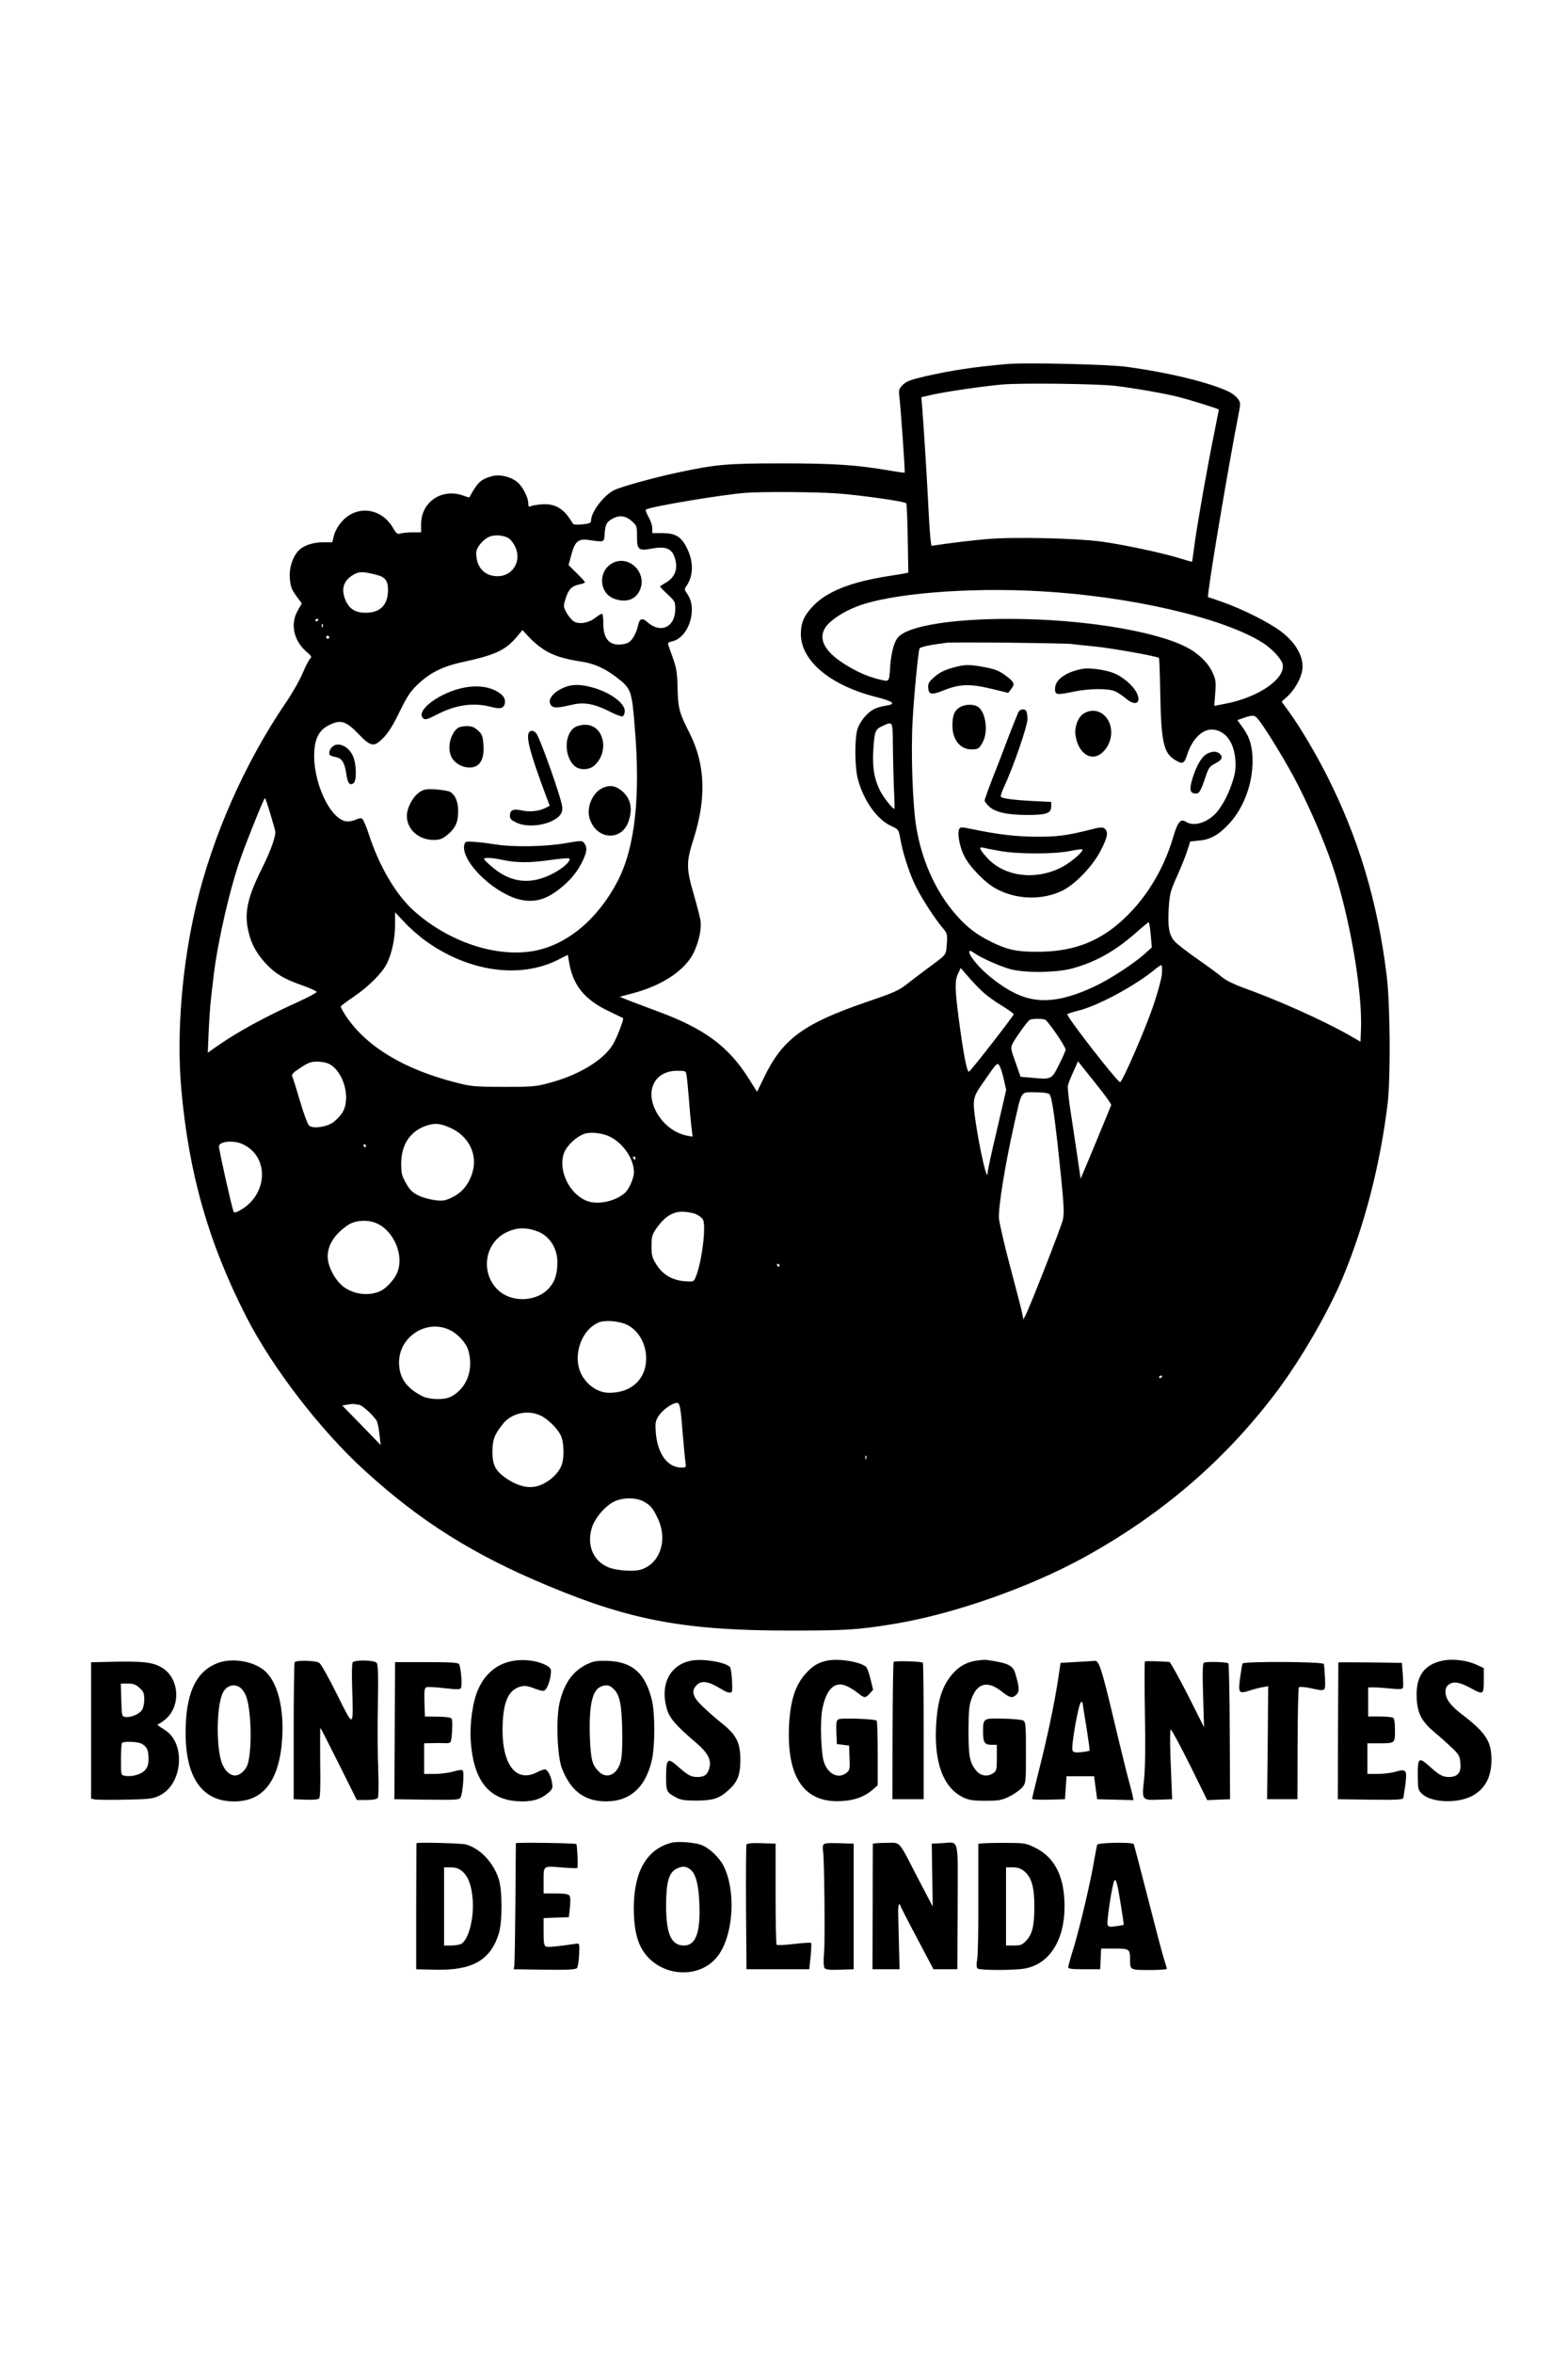 <?xml version="1.0" standalone="no"?>
<!DOCTYPE svg PUBLIC "-//W3C//DTD SVG 20010904//EN"
 "http://www.w3.org/TR/2001/REC-SVG-20010904/DTD/svg10.dtd">
<svg version="1.0" xmlns="http://www.w3.org/2000/svg"
 width="1024pt" height="1536pt" viewBox="0 0 1024 1536"
 preserveAspectRatio="xMidYMid meet">

<g transform="translate(0,1536) scale(0.1,-0.1)"
fill="#000000" stroke="none">
<path d="M6580 12984 c-227 -20 -362 -41 -540 -81 -93 -22 -120 -32 -144 -55
-26 -27 -28 -33 -22 -82 9 -80 38 -488 34 -491 -2 -2 -37 3 -78 10 -232 40
-373 50 -720 50 -369 0 -432 -6 -690 -61 -154 -33 -367 -92 -410 -114 -69 -35
-150 -143 -150 -198 0 -16 -10 -20 -57 -25 -32 -3 -59 -2 -61 3 -2 5 -16 27
-32 49 -42 58 -98 84 -169 79 -31 -2 -64 -8 -73 -12 -15 -7 -18 -3 -18 18 0
40 -39 114 -74 141 -47 36 -118 51 -168 35 -70 -20 -90 -40 -143 -137 0 -1
-19 4 -40 12 -140 50 -275 -42 -275 -187 l0 -53 -52 0 c-29 0 -65 -3 -80 -7
-23 -7 -29 -3 -52 37 -77 131 -237 150 -334 40 -24 -27 -44 -63 -51 -90 l-11
-45 -63 0 c-66 0 -129 -23 -159 -56 -39 -44 -61 -114 -55 -180 4 -53 11 -71
41 -113 l37 -50 -25 -44 c-52 -87 -29 -198 54 -270 34 -29 38 -36 26 -46 -8
-7 -30 -49 -49 -94 -19 -46 -68 -132 -109 -192 -268 -393 -479 -870 -587
-1325 -93 -392 -129 -839 -97 -1200 49 -550 177 -1001 423 -1483 171 -335 485
-743 775 -1007 364 -332 712 -551 1202 -754 541 -226 899 -291 1586 -290 361
0 438 5 678 45 383 64 876 237 1232 433 510 281 920 634 1258 1082 161 215
341 526 435 754 142 343 241 732 289 1125 20 167 17 653 -6 835 -59 484 -185
903 -393 1312 -74 146 -173 312 -244 410 l-49 68 38 34 c44 40 87 114 96 168
15 84 -39 182 -141 258 -81 60 -251 145 -382 191 l-93 32 6 51 c24 183 132
821 192 1129 17 86 17 88 -3 115 -11 15 -37 35 -58 45 -125 60 -392 125 -665
162 -120 17 -660 29 -780 19z m705 -143 c131 -16 318 -49 410 -72 86 -22 265
-78 265 -83 0 -2 -14 -70 -30 -152 -43 -209 -106 -566 -127 -714 -9 -69 -17
-126 -18 -127 0 -1 -34 8 -75 21 -110 35 -377 92 -520 111 -167 22 -566 31
-745 16 -112 -10 -244 -26 -360 -44 -6 -1 -14 93 -21 233 -11 216 -24 432 -40
651 l-7 86 73 17 c92 20 324 54 455 66 126 11 621 5 740 -9z m-1817 -702 c152
-11 438 -52 450 -64 4 -4 8 -107 10 -230 l4 -223 -29 -6 c-15 -3 -59 -10 -97
-16 -251 -39 -407 -101 -499 -199 -57 -61 -77 -108 -77 -180 1 -175 191 -334
488 -410 113 -28 137 -46 75 -56 -74 -13 -102 -26 -142 -70 -23 -25 -45 -62
-52 -87 -19 -67 -17 -252 4 -326 38 -140 125 -262 217 -304 48 -22 49 -23 60
-86 14 -81 52 -203 91 -288 33 -74 123 -216 179 -284 38 -45 38 -46 33 -113
-6 -76 5 -62 -133 -164 -36 -27 -93 -70 -127 -97 -53 -42 -88 -57 -264 -117
-410 -140 -549 -242 -668 -490 l-47 -96 -54 86 c-135 213 -289 326 -600 441
-60 22 -139 52 -176 66 l-67 27 89 24 c195 52 345 154 398 272 33 74 49 154
40 206 -4 22 -22 92 -40 155 -53 180 -54 220 -5 372 85 266 77 487 -24 689
-69 136 -77 164 -80 294 -2 100 -7 133 -29 195 -15 41 -29 82 -32 91 -4 12 3
18 24 22 109 22 170 211 101 309 -18 25 -20 34 -10 47 51 70 53 165 4 259 -36
70 -74 92 -160 92 l-63 0 0 32 c0 17 -11 50 -25 74 -14 24 -21 45 -16 48 29
19 502 98 651 109 109 8 464 6 598 -4z m-1343 -180 c34 -30 35 -34 35 -99 0
-90 9 -97 98 -81 101 19 141 -4 156 -91 9 -52 -13 -100 -60 -128 -22 -13 -41
-25 -43 -27 -3 -2 19 -25 47 -51 49 -45 52 -51 52 -96 0 -122 -97 -166 -187
-83 -30 26 -49 17 -57 -30 -4 -21 -18 -54 -31 -75 -19 -28 -33 -38 -65 -43
-86 -15 -130 31 -130 133 0 32 -3 61 -6 65 -4 3 -23 -8 -44 -24 -43 -35 -103
-46 -140 -27 -14 8 -36 33 -49 56 -23 43 -23 44 -6 98 18 58 40 80 93 90 18 4
32 9 32 13 0 4 -24 30 -54 60 l-53 52 18 67 c23 88 46 107 114 97 100 -14 100
-15 103 30 4 68 11 85 45 105 47 29 90 26 132 -11z m-804 -112 c11 -6 29 -29
40 -49 54 -104 -19 -213 -133 -198 -74 9 -118 65 -118 152 0 32 43 86 85 104
33 15 93 11 126 -9z m-864 -239 c60 -15 77 -38 77 -103 -2 -95 -51 -145 -146
-145 -63 0 -102 22 -127 72 -37 78 -21 137 48 177 37 21 61 21 148 -1z m4345
-108 c587 -34 1185 -173 1443 -335 59 -37 122 -104 131 -139 23 -94 -156 -219
-375 -260 l-71 -14 6 82 c6 71 4 88 -16 133 -27 64 -96 131 -177 171 -210 106
-688 182 -1154 182 -375 0 -657 -46 -723 -119 -26 -28 -45 -98 -52 -184 -8
-114 -3 -108 -72 -92 -79 19 -159 55 -242 110 -119 79 -157 159 -109 230 31
46 114 101 205 136 217 85 731 127 1206 99z m-4722 -184 c0 -3 -4 -8 -10 -11
-5 -3 -10 -1 -10 4 0 6 5 11 10 11 6 0 10 -2 10 -4z m27 -48 c-3 -8 -6 -5 -6
6 -1 11 2 17 5 13 3 -3 4 -12 1 -19z m1444 -148 c60 -39 132 -62 247 -79 81
-12 152 -44 228 -102 95 -73 100 -85 119 -322 39 -458 2 -789 -111 -1008 -128
-247 -328 -415 -544 -456 -248 -46 -561 58 -789 263 -116 104 -226 293 -292
497 -17 54 -38 101 -46 104 -8 3 -25 0 -38 -7 -14 -7 -39 -13 -56 -12 -111 3
-232 265 -216 466 7 86 37 135 101 165 71 35 107 23 187 -60 82 -85 101 -88
163 -25 30 30 64 83 105 169 53 107 71 134 125 185 79 73 160 113 291 141 211
46 277 77 350 164 l37 44 42 -45 c22 -25 66 -62 97 -82z m-1401 80 c0 -5 -4
-10 -10 -10 -5 0 -10 5 -10 10 0 6 5 10 10 10 6 0 10 -4 10 -10z m4850 -44
c19 -3 86 -10 149 -16 106 -10 409 -64 420 -75 2 -3 6 -103 8 -223 6 -325 21
-397 97 -443 49 -30 60 -25 79 35 35 109 108 176 180 162 78 -15 127 -88 135
-201 3 -57 -1 -84 -23 -150 -28 -84 -73 -164 -115 -204 -60 -56 -138 -76 -184
-46 -35 23 -55 0 -83 -95 -64 -222 -189 -423 -351 -563 -153 -133 -319 -191
-542 -190 -130 0 -192 13 -295 64 -107 52 -178 110 -259 210 -115 144 -196
329 -231 533 -25 144 -37 493 -25 701 9 168 36 445 45 471 3 11 72 25 175 38
47 6 776 -2 820 -8z m1224 -501 c57 -75 190 -295 255 -424 84 -166 166 -357
220 -513 112 -325 199 -822 189 -1075 l-3 -83 -75 43 c-177 100 -466 229 -698
312 -52 19 -107 46 -127 63 -19 17 -91 70 -160 118 -69 48 -139 102 -155 120
-36 41 -45 96 -37 223 6 87 11 107 56 206 27 61 57 135 66 166 l18 56 58 6
c74 6 130 38 198 112 93 102 151 257 151 406 0 94 -17 154 -63 218 l-36 50 42
15 c62 21 72 20 101 -19z m-2393 -167 c1 -84 4 -210 7 -281 4 -70 5 -127 3
-127 -14 0 -77 82 -97 125 -36 76 -47 148 -41 255 8 128 12 139 61 161 68 31
66 35 67 -133z m-4067 -436 c16 -53 31 -105 33 -115 7 -29 -26 -125 -83 -239
-102 -203 -122 -304 -88 -433 18 -72 53 -133 108 -193 61 -66 119 -102 231
-141 56 -20 102 -40 103 -46 0 -5 -54 -35 -121 -65 -222 -101 -394 -195 -526
-287 l-64 -45 6 144 c8 152 10 175 33 365 27 224 107 570 178 768 50 139 150
385 156 385 3 0 18 -44 34 -98z m1021 -838 c279 -198 610 -244 858 -120 l65
33 11 -61 c25 -139 101 -232 251 -304 52 -25 97 -47 99 -48 7 -6 -42 -134 -68
-175 -63 -101 -221 -196 -406 -246 -94 -26 -113 -28 -305 -28 -192 1 -212 2
-315 29 -332 85 -571 228 -706 419 -27 38 -46 74 -43 78 3 5 40 33 82 61 98
66 192 160 220 221 33 70 52 162 52 252 l0 80 63 -67 c34 -37 98 -93 142 -124z
m4730 44 l7 -83 -48 -43 c-73 -65 -229 -166 -325 -211 -217 -102 -370 -116
-513 -48 -110 52 -234 154 -290 237 -26 40 -20 55 13 31 47 -34 171 -89 241
-108 95 -25 299 -23 402 5 153 42 277 111 414 231 43 39 82 70 85 71 4 0 10
-37 14 -82z m73 -256 c-3 -32 -27 -121 -53 -197 -50 -152 -204 -506 -220 -509
-16 -2 -345 420 -345 443 0 3 33 14 73 24 126 30 377 166 502 271 17 14 34 25
39 26 5 0 6 -26 4 -58z m-1173 -114 c27 -26 85 -68 128 -93 42 -26 77 -51 77
-56 0 -10 -276 -365 -291 -374 -14 -9 -36 107 -69 354 -24 187 -25 240 -3 286
l17 36 46 -53 c25 -29 67 -74 95 -100z m410 -184 c19 -8 135 -177 134 -196 0
-7 -19 -51 -43 -98 -48 -97 -49 -98 -181 -85 l-70 6 -33 94 c-33 91 -33 94
-17 127 20 37 93 139 109 150 13 9 78 10 101 2z m-4676 -289 c97 -50 145 -229
85 -321 -14 -21 -42 -50 -62 -63 -44 -29 -128 -40 -153 -19 -9 7 -36 78 -59
158 -24 80 -46 153 -51 162 -7 13 3 25 52 57 51 34 70 41 111 41 27 0 62 -7
77 -15z m5108 -269 c-15 -37 -168 -408 -183 -441 l-17 -40 -18 125 c-10 69
-30 200 -44 293 -15 92 -24 178 -21 191 3 13 19 54 36 91 l30 67 110 -138 c61
-75 109 -142 107 -148z m-702 170 l16 -71 -60 -259 c-34 -142 -61 -268 -61
-279 0 -77 -50 136 -80 340 -19 133 -16 151 42 234 100 145 100 144 114 124 7
-9 20 -49 29 -89z m-2071 22 c3 -18 10 -91 16 -163 5 -71 13 -154 17 -183 l6
-52 -34 6 c-97 19 -182 94 -220 193 -47 126 22 231 152 231 58 0 58 0 63 -32z
m2369 -120 c17 -14 38 -162 78 -558 17 -171 19 -225 10 -263 -10 -45 -215
-568 -244 -624 l-14 -26 -7 39 c-4 21 -39 155 -77 298 -38 142 -71 286 -75
320 -6 68 38 345 100 621 50 220 40 205 134 205 47 0 85 -5 95 -12z m-3917
-218 c122 -52 185 -173 150 -291 -22 -77 -67 -133 -131 -164 -46 -23 -61 -26
-112 -20 -32 4 -81 17 -108 30 -41 20 -57 35 -83 80 -28 50 -32 66 -32 128 0
124 58 212 162 248 57 19 89 17 154 -11z m1049 -61 c88 -45 155 -146 155 -232
-1 -41 -33 -113 -62 -137 -65 -54 -174 -76 -244 -50 -117 45 -192 203 -150
315 19 48 78 104 131 123 40 15 121 6 170 -19z m-2400 -48 c179 -83 164 -338
-25 -436 -24 -12 -31 -13 -35 -3 -14 37 -95 401 -95 424 0 34 95 43 155 15z
m805 -11 c0 -5 -2 -10 -4 -10 -3 0 -8 5 -11 10 -3 6 -1 10 4 10 6 0 11 -4 11
-10z m1760 -80 c0 -5 -2 -10 -4 -10 -3 0 -8 5 -11 10 -3 6 -1 10 4 10 6 0 11
-4 11 -10z m393 -365 c20 -8 42 -25 48 -37 22 -42 -8 -279 -47 -373 -13 -32
-15 -33 -68 -29 -81 5 -146 41 -187 106 -30 47 -34 60 -34 123 0 63 3 75 33
118 51 73 104 107 167 107 29 0 69 -7 88 -15z m-2074 -65 c109 -55 170 -211
125 -318 -17 -42 -67 -97 -104 -117 -71 -36 -168 -28 -238 19 -59 39 -112 136
-112 203 0 77 46 148 134 207 50 33 137 36 195 6z m1043 -49 c76 -29 128 -109
128 -198 0 -79 -15 -127 -53 -170 -84 -95 -253 -99 -342 -7 -109 115 -77 303
63 370 68 32 128 34 204 5z m1578 -221 c0 -5 -2 -10 -4 -10 -3 0 -8 5 -11 10
-3 6 -1 10 4 10 6 0 11 -4 11 -10z m-993 -389 c75 -38 123 -125 123 -220 -1
-135 -98 -224 -243 -223 -67 1 -131 41 -172 106 -71 115 -19 297 102 352 40
19 139 11 190 -15z m-1162 -32 c56 -26 110 -86 124 -136 35 -125 -10 -245
-113 -300 -45 -23 -143 -21 -192 5 -102 53 -147 119 -148 217 -1 168 178 285
329 214z m4655 -303 c0 -3 -4 -8 -10 -11 -5 -3 -10 -1 -10 4 0 6 5 11 10 11 6
0 10 -2 10 -4z m-3131 -381 c7 -77 14 -157 17 -177 6 -37 5 -38 -26 -38 -90 0
-155 88 -167 226 -5 64 -3 76 17 109 23 37 80 80 116 87 24 4 28 -15 43 -207z
m-2115 195 c20 0 106 -80 118 -109 6 -14 13 -55 17 -90 l7 -64 -125 129 -126
129 35 6 c19 4 41 5 48 3 8 -2 19 -4 26 -4z m1183 -69 c50 -23 113 -84 136
-133 20 -42 23 -138 6 -189 -23 -67 -108 -135 -183 -145 -55 -8 -125 15 -188
61 -65 48 -82 84 -82 170 0 77 13 111 70 182 56 68 158 91 241 54z m2130 -283
c-3 -8 -6 -5 -6 6 -1 11 2 17 5 13 3 -3 4 -12 1 -19z m-1459 -277 c49 -25 66
-45 99 -116 66 -142 11 -298 -118 -333 -38 -10 -123 -6 -179 8 -115 30 -172
140 -136 263 19 66 89 148 149 176 56 26 137 26 185 2z"/>
<path d="M3993 11680 c-87 -53 -80 -187 12 -226 74 -30 140 -13 170 46 61 118
-71 248 -182 180z"/>
<path d="M3709 10881 c-94 -29 -147 -95 -104 -131 16 -13 43 -11 138 11 73 17
143 3 239 -46 39 -20 76 -34 84 -31 8 3 14 19 14 35 0 53 -101 125 -217 155
-65 17 -112 19 -154 7z"/>
<path d="M3040 10873 c-161 -27 -334 -154 -275 -203 12 -10 27 -6 83 23 126
66 242 83 357 53 60 -16 83 -11 91 19 9 36 -13 65 -69 91 -50 23 -115 29 -187
17z"/>
<path d="M3768 10619 c-81 -30 -92 -188 -17 -258 33 -31 98 -29 133 4 54 50
71 134 40 198 -28 59 -89 80 -156 56z"/>
<path d="M2989 10607 c-45 -35 -67 -118 -46 -177 22 -62 111 -100 168 -70 36
20 52 68 46 139 -4 57 -9 69 -36 93 -24 22 -41 28 -74 28 -23 0 -49 -6 -58
-13z"/>
<path d="M3454 10578 c-19 -31 9 -138 105 -395 l31 -83 -28 -14 c-42 -22 -103
-28 -156 -16 -56 12 -76 2 -76 -37 0 -19 10 -28 47 -45 59 -26 156 -21 226 12
52 25 72 51 69 91 -4 54 -145 451 -170 482 -17 20 -38 22 -48 5z"/>
<path d="M2167 10482 c-10 -10 -17 -26 -17 -36 0 -17 5 -20 50 -30 33 -7 52
-39 61 -105 9 -63 22 -81 47 -64 22 14 21 121 -2 175 -29 69 -103 100 -139 60z"/>
<path d="M3935 10216 c-63 -28 -105 -122 -86 -193 39 -144 209 -160 256 -25
30 90 12 158 -54 207 -39 28 -71 31 -116 11z"/>
<path d="M2743 10191 c-45 -28 -86 -103 -86 -157 0 -88 77 -157 175 -157 39 0
55 6 86 30 54 44 73 82 74 150 2 64 -18 115 -53 134 -11 6 -53 13 -92 16 -60
4 -77 1 -104 -16z"/>
<path d="M3043 9864 c-7 -3 -13 -19 -13 -35 0 -115 212 -310 373 -343 104 -21
185 9 292 106 41 38 74 80 99 126 39 75 44 107 22 137 -14 19 -16 19 -127 0
-128 -22 -338 -26 -454 -7 -97 15 -178 22 -192 16z m242 -118 c90 -19 180 -19
309 0 65 9 120 14 123 10 15 -15 -39 -64 -111 -101 -141 -72 -270 -58 -389 43
-31 26 -56 50 -56 55 -1 11 56 8 124 -7z"/>
<path d="M6232 11004 c-67 -18 -100 -35 -141 -73 -26 -24 -32 -37 -29 -63 4
-44 23 -46 105 -13 101 40 167 42 302 10 l115 -28 18 23 c26 32 23 45 -19 78
-56 43 -76 52 -159 68 -92 17 -123 17 -192 -2z"/>
<path d="M7070 10994 c-111 -21 -180 -71 -180 -130 0 -41 10 -42 122 -19 98
21 223 22 269 3 19 -9 51 -30 71 -47 61 -53 104 -33 72 35 -24 49 -93 109
-156 132 -57 21 -154 34 -198 26z"/>
<path d="M6268 10743 c-36 -22 -48 -53 -48 -121 0 -91 51 -154 124 -154 45 0
52 5 76 52 36 71 15 201 -38 229 -30 16 -83 13 -114 -6z"/>
<path d="M6651 10712 c-5 -10 -32 -78 -61 -152 -28 -74 -75 -198 -106 -275
-30 -77 -54 -145 -54 -151 0 -5 13 -23 29 -38 39 -38 120 -56 251 -56 124 0
155 11 155 55 l0 30 -120 6 c-130 7 -202 17 -209 28 -3 4 6 32 20 62 61 130
154 399 154 445 0 18 -3 39 -6 48 -8 22 -41 20 -53 -2z"/>
<path d="M7077 10702 c-37 -23 -62 -89 -53 -144 20 -124 110 -176 181 -105 65
65 70 174 10 234 -38 38 -91 44 -138 15z"/>
<path d="M7892 10444 c-40 -16 -74 -71 -103 -161 -24 -77 -19 -103 22 -103 21
0 32 18 63 112 18 54 26 66 60 83 44 23 54 39 37 59 -18 21 -45 25 -79 10z"/>
<path d="M6263 9945 c-11 -30 4 -111 32 -169 34 -72 139 -180 211 -218 135
-72 301 -76 434 -11 82 41 196 159 248 260 45 87 52 123 26 144 -13 11 -30 10
-102 -9 -148 -37 -212 -45 -352 -44 -128 1 -250 16 -403 48 -85 17 -86 17 -94
-1z m267 -140 c114 -21 352 -21 454 -1 44 9 81 14 84 12 12 -13 -80 -91 -142
-121 -171 -84 -371 -56 -482 68 -49 55 -55 72 -21 63 12 -3 60 -13 107 -21z"/>
<path d="M3340 4516 c-97 -20 -171 -82 -216 -181 -36 -77 -57 -223 -50 -335
16 -257 114 -385 303 -398 89 -6 148 9 198 50 34 29 36 33 30 72 -8 47 -30 86
-48 86 -7 0 -30 -9 -52 -20 -142 -72 -235 64 -222 325 7 144 41 214 115 235
26 7 45 5 76 -6 77 -29 83 -29 100 5 9 17 19 50 22 74 5 38 3 45 -17 59 -57
37 -158 51 -239 34z"/>
<path d="M4512 4519 c-139 -27 -204 -159 -156 -318 16 -57 63 -110 193 -220
70 -60 96 -106 85 -155 -10 -48 -31 -66 -79 -66 -43 0 -62 10 -137 77 -57 50
-68 39 -68 -72 0 -101 2 -105 70 -141 27 -14 56 -18 130 -18 106 1 146 13 205
66 60 52 80 100 80 198 0 114 -25 164 -120 240 -38 30 -95 80 -127 111 -65 62
-76 101 -38 139 33 33 77 25 162 -27 42 -26 67 -29 69 -10 4 42 -5 144 -13
154 -26 32 -180 58 -256 42z"/>
<path d="M5403 4520 c-57 -12 -92 -32 -134 -77 -73 -76 -107 -178 -116 -343
-17 -345 100 -513 346 -497 84 5 146 28 200 74 l33 29 0 208 c0 114 -3 211 -7
214 -11 11 -228 19 -248 9 -15 -7 -17 -19 -15 -85 l3 -77 40 -5 40 -5 3 -80
c3 -72 1 -82 -19 -97 -52 -43 -121 -11 -148 69 -19 57 -26 258 -12 338 24 135
80 193 157 160 20 -8 53 -28 74 -45 46 -36 50 -37 79 -6 l23 25 -17 70 c-9 39
-23 75 -29 80 -40 34 -180 56 -253 41z"/>
<path d="M6380 4520 c-62 -8 -113 -35 -154 -81 -72 -79 -104 -177 -113 -349
-12 -240 48 -399 175 -462 40 -19 62 -23 147 -23 89 0 106 3 157 28 31 15 69
42 83 58 25 30 25 31 25 229 0 182 -2 200 -18 209 -10 5 -69 11 -131 12 -131
3 -131 3 -131 -87 0 -69 10 -84 57 -84 l33 0 0 -84 c0 -76 -2 -86 -22 -100
-37 -26 -83 -20 -111 14 -44 51 -52 93 -52 260 0 123 4 166 18 206 37 107 105
126 196 54 57 -45 73 -48 100 -21 20 20 18 50 -9 138 -16 53 -47 67 -185 87
-11 2 -40 0 -65 -4z"/>
<path d="M9423 4520 c-126 -26 -179 -105 -171 -250 6 -96 33 -148 115 -217 32
-26 82 -71 111 -99 49 -46 55 -55 59 -101 7 -64 -17 -93 -75 -93 -41 0 -64 13
-129 72 -68 61 -76 53 -74 -70 1 -83 2 -88 30 -114 61 -55 224 -62 320 -14 88
45 131 123 131 239 0 121 -37 177 -198 300 -71 54 -102 98 -102 144 0 24 7 37
25 49 31 20 71 12 142 -27 80 -44 83 -42 83 52 l0 80 -52 24 c-60 27 -153 38
-215 25z"/>
<path d="M725 4512 l-130 -3 0 -445 0 -445 22 -5 c12 -3 102 -4 200 -2 160 3
183 6 225 27 151 73 173 340 36 427 -56 36 -55 36 -40 41 7 3 26 16 43 30 101
86 91 264 -19 334 -60 38 -123 46 -337 41z m186 -170 c26 -23 31 -35 31 -74 1
-27 -6 -57 -15 -71 -18 -27 -73 -50 -109 -45 -22 3 -23 7 -26 111 l-3 107 46
0 c35 0 52 -6 76 -28z m12 -364 c36 -19 46 -40 47 -95 0 -40 -5 -58 -23 -78
-24 -28 -87 -46 -132 -37 -25 4 -25 5 -25 106 0 57 3 106 7 109 11 11 103 8
126 -5z"/>
<path d="M1427 4506 c-138 -50 -206 -179 -214 -411 -11 -307 86 -477 283 -493
204 -16 318 108 344 374 21 226 -26 413 -122 486 -75 56 -202 75 -291 44z
m141 -162 c12 -8 29 -31 37 -51 35 -82 43 -338 14 -445 -11 -41 -50 -78 -84
-78 -37 0 -73 37 -90 93 -35 114 -29 372 11 448 23 46 73 61 112 33z"/>
<path d="M1924 4509 c-3 -6 -6 -209 -6 -452 l0 -442 78 -3 c46 -2 81 1 88 8 7
7 10 85 7 238 -1 125 -1 225 2 222 3 -3 57 -110 121 -237 l116 -233 64 0 c39
0 67 5 73 13 5 7 7 84 3 187 -4 96 -5 289 -2 428 3 191 1 256 -8 267 -16 19
-143 21 -157 3 -5 -7 -6 -84 -3 -173 8 -259 11 -258 -100 -34 -52 105 -104
197 -115 204 -24 16 -151 19 -161 4z"/>
<path d="M3835 4497 c-94 -45 -151 -124 -181 -254 -24 -102 -15 -347 15 -425
54 -139 136 -207 260 -216 171 -12 283 78 327 264 22 93 23 305 1 397 -43 174
-126 249 -287 255 -73 2 -92 -1 -135 -21z m175 -165 c19 -19 32 -47 40 -88 15
-68 19 -296 7 -366 -17 -99 -93 -140 -149 -80 -42 43 -50 78 -56 230 -6 200
16 299 72 322 37 15 57 11 86 -18z"/>
<path d="M5836 4511 c-3 -4 -6 -207 -7 -452 l-1 -444 102 0 102 0 0 443 c0
244 -2 445 -5 448 -8 9 -186 14 -191 5z"/>
<path d="M7030 4511 l-104 -6 -17 -115 c-24 -155 -71 -378 -125 -590 -24 -97
-44 -179 -44 -183 0 -4 48 -6 108 -5 l107 3 5 75 5 75 90 0 90 0 10 -75 10
-75 119 -3 118 -3 -5 28 c-3 15 -14 60 -25 98 -11 39 -57 225 -102 415 -79
331 -94 374 -124 368 -6 -1 -58 -4 -116 -7z m40 -268 c0 -5 11 -75 25 -157 13
-83 23 -152 20 -154 -3 -3 -27 -7 -55 -10 -39 -4 -51 -1 -56 12 -10 27 41 316
57 316 5 0 9 -3 9 -7z"/>
<path d="M7477 4514 c-3 -3 -3 -155 0 -337 4 -218 2 -368 -6 -436 -14 -133
-15 -133 98 -129 l86 3 -2 45 c-1 25 -5 127 -9 228 -4 108 -3 182 2 182 5 0
61 -104 124 -230 l114 -231 74 3 75 3 -2 440 c-1 242 -5 443 -9 447 -9 9 -146
13 -160 4 -8 -5 -10 -66 -5 -214 l6 -207 -107 213 c-60 116 -113 212 -119 213
-68 5 -156 7 -160 3z"/>
<path d="M2578 4100 c-1 -225 -2 -427 -2 -447 l-1 -38 212 -3 c194 -2 213 -1
221 15 15 29 25 170 13 177 -6 4 -34 0 -63 -9 -28 -8 -82 -15 -120 -15 l-68 0
0 100 0 100 48 1 c26 1 64 1 84 0 25 -2 39 2 42 11 9 29 13 136 6 148 -5 9
-35 13 -92 14 l-83 1 -3 93 c-2 76 0 93 13 98 8 3 61 1 116 -6 78 -9 104 -9
109 0 10 16 0 142 -13 158 -7 9 -62 12 -213 12 l-204 0 -2 -410z"/>
<path d="M8115 4501 c-3 -5 -10 -46 -16 -91 -14 -101 -9 -108 58 -87 26 9 65
19 87 23 l38 7 -3 -369 -4 -369 99 0 99 0 1 362 c1 199 4 365 9 369 4 4 35 2
70 -5 110 -23 102 -27 100 64 -2 44 -5 86 -8 93 -5 15 -520 18 -530 3z"/>
<path d="M8740 4508 c0 -2 -1 -203 -2 -448 l-1 -445 212 -3 c164 -2 212 0 215
10 2 7 8 47 14 88 12 96 6 105 -62 85 -27 -8 -80 -15 -118 -15 l-68 0 0 100 0
100 74 0 c107 0 106 -1 106 85 0 48 -4 77 -12 82 -7 4 -47 8 -88 8 l-75 0 0
95 0 95 40 0 c22 0 72 -4 111 -8 54 -5 73 -4 76 6 3 6 2 46 -1 87 l-6 75 -207
3 c-115 1 -208 1 -208 0z"/>
<path d="M4385 3331 c-162 -43 -245 -187 -246 -426 0 -111 15 -195 46 -255
103 -199 394 -224 513 -44 94 141 107 417 27 574 -27 54 -89 113 -141 135 -44
18 -157 27 -199 16z m124 -175 c34 -27 53 -97 58 -215 9 -194 -22 -281 -100
-281 -84 0 -117 75 -117 264 1 153 18 213 70 238 35 18 62 16 89 -6z"/>
<path d="M2720 3328 c-1 -2 -1 -187 -2 -413 l0 -410 123 -3 c244 -6 363 62
417 238 23 77 23 275 0 351 -35 111 -121 202 -216 229 -31 8 -321 15 -322 8z
m298 -183 c40 -34 62 -92 69 -186 9 -124 -27 -262 -76 -289 -11 -5 -40 -10
-65 -10 l-46 0 0 255 0 255 44 0 c33 0 52 -7 74 -25z"/>
<path d="M3369 3328 c0 -2 -2 -176 -3 -388 -2 -212 -5 -396 -7 -410 l-4 -25
201 -3 c155 -2 204 1 212 11 6 7 12 46 14 87 3 70 2 75 -17 72 -121 -18 -184
-24 -198 -19 -14 5 -17 21 -17 96 l0 90 83 3 82 3 7 64 c5 42 3 69 -4 78 -7 9
-37 13 -89 13 l-79 0 0 84 c0 99 -5 96 125 85 50 -4 92 -5 95 -3 6 6 0 146 -6
156 -5 7 -393 12 -395 6z"/>
<path d="M4875 3318 c-3 -7 -4 -193 -3 -413 l3 -400 205 0 205 0 9 83 c4 46 6
86 3 89 -3 3 -54 0 -112 -7 -58 -7 -109 -9 -113 -5 -4 4 -7 154 -7 333 l0 327
-93 3 c-68 2 -94 -1 -97 -10z"/>
<path d="M5376 3315 c-3 -9 -4 -26 -1 -38 8 -41 14 -562 7 -656 -5 -60 -4 -98
3 -108 8 -11 31 -13 100 -11 l90 3 0 410 0 410 -96 3 c-81 2 -98 0 -103 -13z"/>
<path d="M5700 3323 c0 -5 -1 -190 -1 -413 l-1 -405 88 0 89 0 -4 145 c-2 80
-4 175 -5 213 -2 65 6 85 17 50 4 -10 53 -106 110 -213 l103 -195 78 0 78 0 2
408 c1 468 13 421 -104 415 l-65 -3 3 -205 3 -205 -97 185 c-133 257 -109 230
-209 230 -47 0 -85 -3 -85 -7z"/>
<path d="M6389 3323 c0 -5 0 -163 0 -353 1 -190 -2 -368 -7 -397 -6 -34 -5
-56 2 -63 13 -13 250 -13 316 1 175 37 271 222 249 475 -14 156 -78 260 -194
315 -58 28 -66 29 -212 29 -84 0 -153 -3 -154 -7z m300 -178 c48 -41 66 -103
66 -230 0 -126 -13 -181 -54 -224 -25 -27 -36 -31 -80 -31 l-51 0 0 255 0 255
44 0 c33 0 52 -7 75 -25z"/>
<path d="M7165 3318 c-2 -7 -11 -55 -20 -105 -22 -135 -92 -430 -132 -563 -20
-63 -36 -122 -37 -130 -1 -12 17 -15 104 -15 l105 0 3 68 3 67 88 0 c98 0 101
-2 101 -77 0 -62 1 -63 126 -63 63 0 114 3 114 8 0 4 -9 36 -21 72 -11 36 -58
216 -105 399 -47 184 -88 339 -90 343 -9 14 -234 10 -239 -4z m154 -387 c12
-73 21 -134 19 -136 -2 -1 -24 -6 -51 -9 -40 -6 -48 -5 -54 11 -7 17 31 266
44 286 11 17 20 -16 42 -152z"/>
</g>
</svg>
